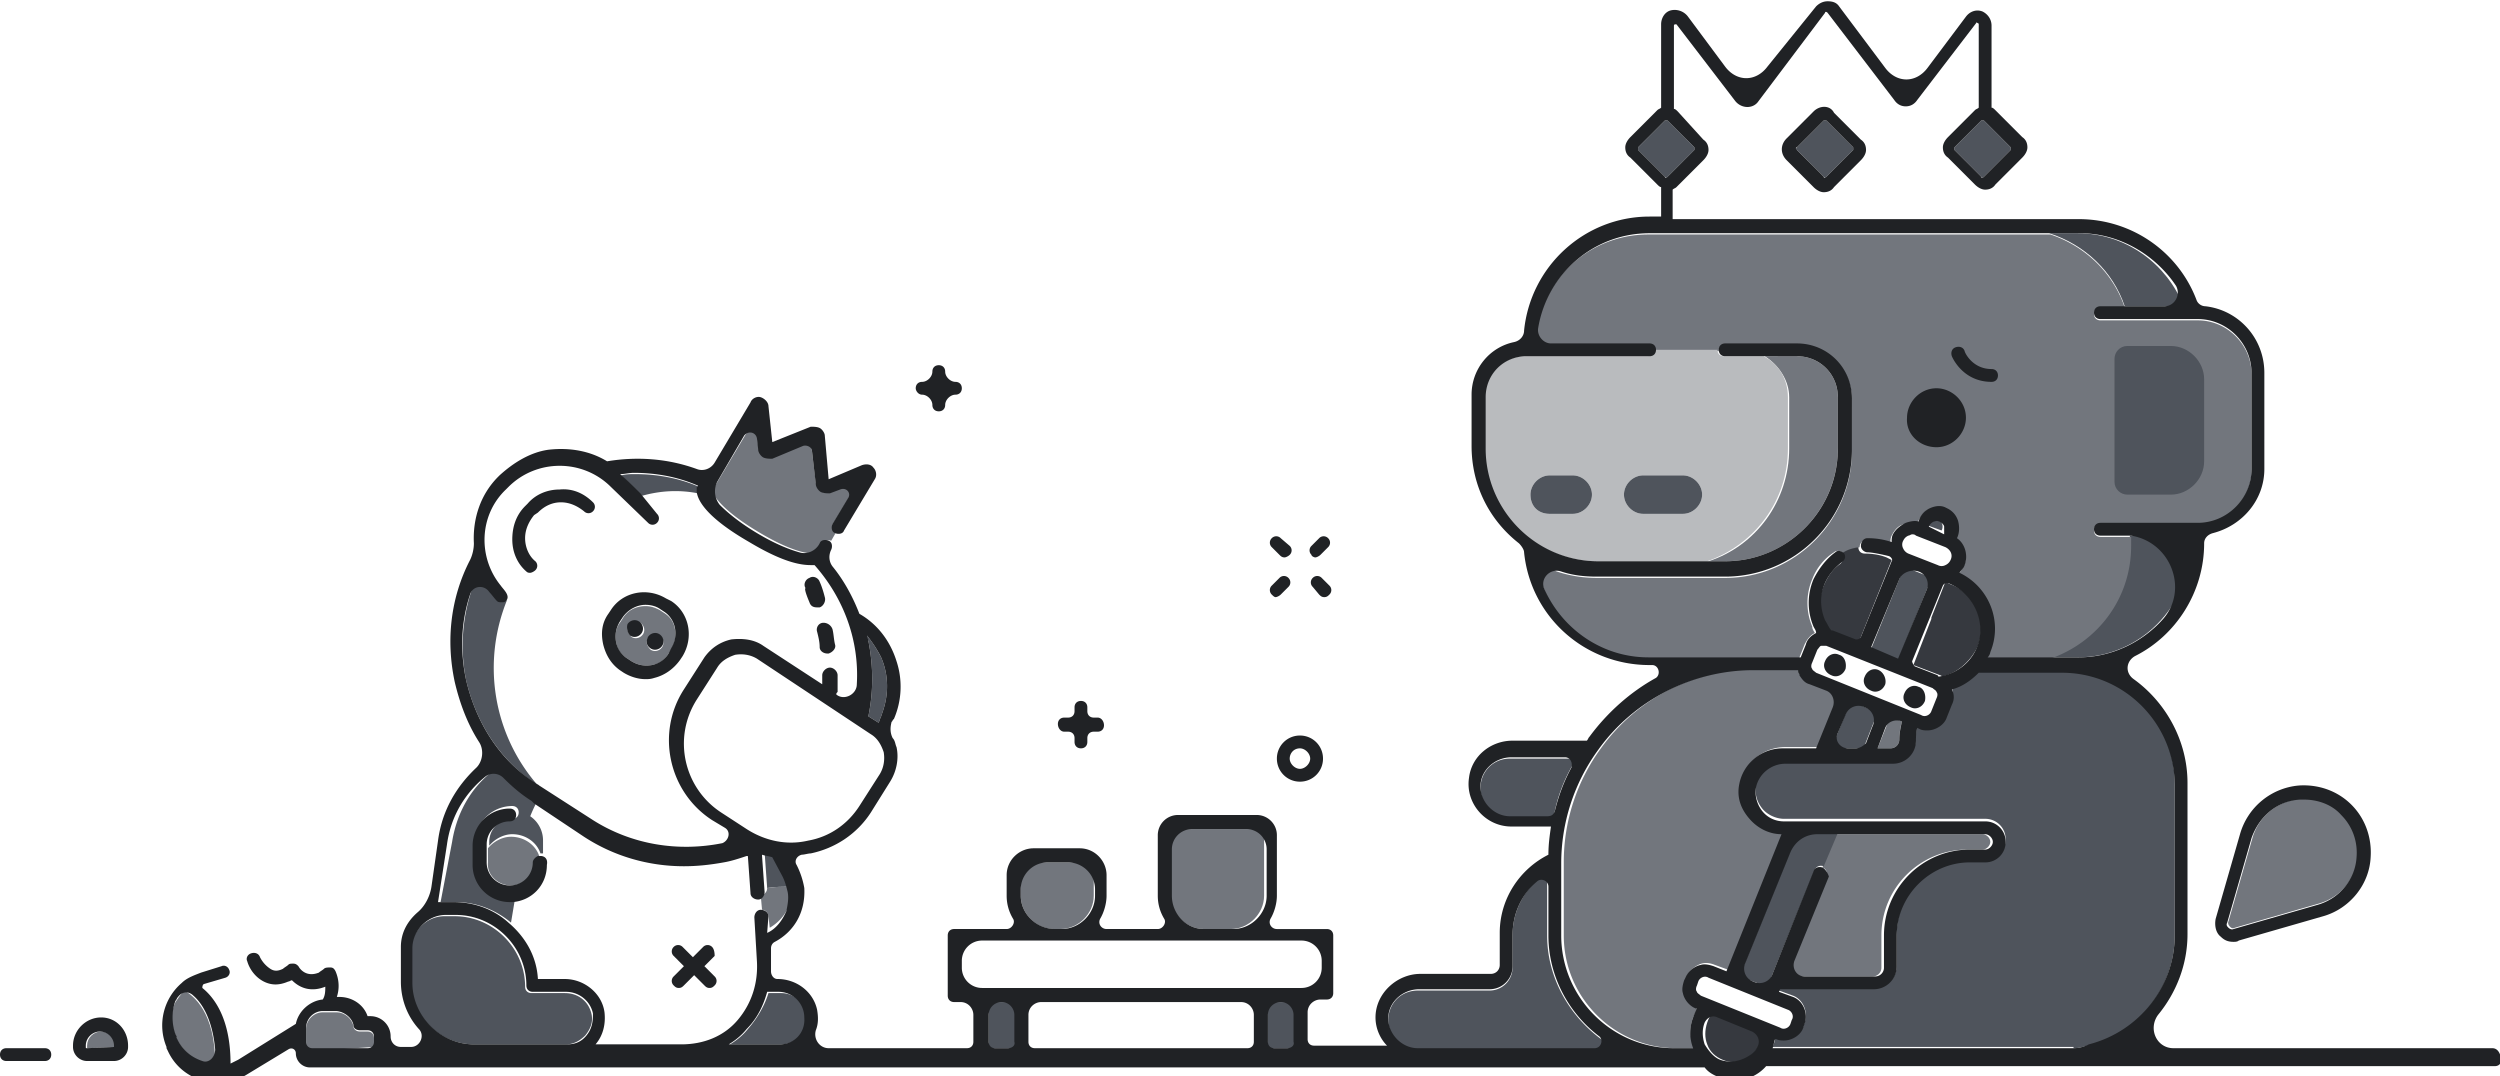 <svg width="288" height="124" fill="none" xmlns="http://www.w3.org/2000/svg"><g clip-path="url(#clip0)"><path d="M20.213 115.438c-.59 1.181-.59 2.51 0 3.838l.148.296v.147c.59 1.181 1.623 2.214 2.95 2.657.443.148 1.033.296 1.476.148 0-5.905-2.508-7.824-3.541-8.414-.443.442-.738.885-1.033 1.328z" fill="#72767D"/><path d="M90.442 100.529l-1.18-2.215c-.442 0-.738-.147-1.18-.295v.148l.295 4.133c.885-.148 1.77-.148 2.656-.148-.148-.442-.296-1.033-.59-1.623z" fill="#4F545C"/><path d="M88.525 105.548l.147 1.328a5.209 5.209 0 0 0 2.213-2.509c.295-.738.295-1.476.148-2.215-.885 0-1.77 0-2.656.148 0 .443-.295.738-.738.886l.148 1.624c.443 0 .738.442.738.738z" fill="#72767D"/><path d="M86.164 118.538c-.59.738-1.328 1.329-2.066 1.772H90a2.96 2.96 0 0 0 2.95-2.953 2.96 2.96 0 0 0-2.95-2.952h-1.475c-.443 1.476-1.328 2.952-2.361 4.133zM50.754 103.924h1.77c2.361 0 4.574.886 6.345 2.362l.443-2.657h-.296a4.283 4.283 0 0 1-4.278-4.281v-2.215a4.283 4.283 0 0 1 4.278-4.28c.443 0 .738.295.738.738 0 .442-.295.738-.738.738a2.645 2.645 0 0 0-2.655 2.657v.443c.59-.739 1.623-1.329 2.655-1.329 1.476 0 2.804.886 3.246 2.214h.295v-1.476a3.36 3.36 0 0 0-1.475-2.805c.295-.738.59-1.328.885-1.919l-.295-.295a19.361 19.361 0 0 1-4.131-3.543c-2.95 1.92-4.869 5.02-5.459 8.71l-1.328 6.938zM54.59 120.31h10.623c.885 0 1.623-.443 2.213-1.034.59-.738.885-1.476.738-2.362-.295-1.476-1.475-2.509-3.099-2.509H61.23c-.443 0-.738-.295-.738-.738 0-4.429-3.689-8.119-8.115-8.119h-1.18c-2.066 0-3.836 1.771-3.836 3.838v3.985c.147 3.839 3.393 6.939 7.23 6.939zM100.033 73.81c.59 2.952.59 5.904 0 8.71l1.18.737c.147-.295.147-.443.295-.738l.148-.443c.737-2.066.737-4.28-.148-6.347a14.66 14.66 0 0 0-1.623-2.51c0 .295 0 .443.148.59zM80.41 56.833v-.59c0-.148 0-.148.147-.148-2.36-1.033-4.868-1.476-7.377-1.476-.59 0-1.033 0-1.623.148l.148.147 2.213 2.215c2.066-.59 4.279-.739 6.492-.296zM61.967 90.49c-5.164-5.904-6.492-14.17-3.54-21.404-.148.147-.296.147-.444.147-.147 0-.442 0-.59-.147-1.032-.886-1.623-2.067-2.213-3.248-1.77 3.838-2.36 8.267-1.475 12.548 1.18 5.019 3.983 9.3 8.262 12.105z" fill="#4F545C"/><path d="M70.967 73.957c.148.886.59 1.476 1.328 1.92l.443.294c.737.443 1.475.59 2.36.443.886-.147 1.476-.59 1.918-1.328l.295-.443c.443-.738.59-1.476.443-2.362-.148-.886-.59-1.476-1.328-1.92l-.442-.294c-.59-.295-1.033-.443-1.623-.443-1.033 0-2.066.443-2.656 1.476l-.295.443c-.443.59-.59 1.329-.443 2.214zm3.689-.443c.295-.442.885-.59 1.328-.295.442.295.59.886.295 1.329-.295.442-.886.59-1.328.295-.443-.443-.59-.886-.295-1.329zm-2.213-1.476c.295-.443.885-.59 1.328-.295.442.295.59.886.295 1.329-.296.442-.886.59-1.328.295-.443-.443-.59-1.034-.295-1.329zM96.05 60.228l2.95-4.87-3.394 1.328c-.295.147-.737.147-1.032-.148-.295-.148-.443-.443-.59-.886l-.59-4.871-4.427 1.771c-.295.148-.738.148-1.033-.147-.295-.148-.442-.443-.59-.886l-.295-3.395-5.016 8.414c.147.443.885 2.067 5.311 4.724s6.197 2.51 6.64 2.51l.737-1.182c.148-.295.738-.442 1.033-.295l.59-1.033c-.442-.295-.59-.738-.295-1.034zM58.869 102.005a2.645 2.645 0 0 0 2.656-2.657c0-.296.295-.59.59-.739-.443-1.328-1.77-2.214-3.246-2.214-1.033 0-2.066.59-2.656 1.329v1.624c-.147 1.476 1.18 2.657 2.656 2.657z" fill="#72767D"/><path d="M210.394 13.876h-.296l-3.098 3.1c-.147.148-.147.296 0 .296l3.098 3.1c.148.147.296.147.296 0l3.098-3.1v-.296l-3.098-3.1zM228.541 13.876h-.295l-3.099 3.1v.296l3.099 3.1c.147.147.147.147.295 0l3.098-3.1v-.296l-3.098-3.1zM191.803 20.372c.148.147.148.147.295 0l3.099-3.1v-.296l-3.099-3.1h-.295l-3.098 3.1v.296l3.098 3.1zM236.213 75.729h3.098c7.23 0 12.984-5.905 12.984-12.99v-1.034h-6.934v1.033c.147 5.905-3.689 11.072-9.148 12.99zM244.77 35.281h6.787c-1.918-4.871-6.639-8.414-12.246-8.414h-3.246c4.132 1.328 7.377 4.428 8.705 8.414z" fill="#4F545C"/><path d="M207.295 75.729l.59-1.477c.295-.59.59-1.033 1.181-1.328-.148-.295-.296-.443-.296-.738a7.023 7.023 0 0 1 0-5.462c.443-1.181 1.328-2.362 2.509-3.1.295-.295.885-.148 1.032.147.591-.295 1.328-.59 1.918-.738 0-.443.296-.738.738-.885.885 0 1.918.147 2.803.442 0-.295 0-.59.148-.885.295-.59.738-1.181 1.475-1.329.443-.147 1.033-.295 1.476-.147.295-.59.738-1.181 1.18-1.477.59-.295 1.328-.443 1.918-.147l.295.147c.59.296 1.033.738 1.181 1.477.147.59.147 1.328-.148 1.919 1.033.738 1.475 2.066.885 3.1-.147.295-.295.59-.59.885 3.394 1.624 5.017 5.61 3.541 9.153-.147.295-.147.443-.295.59h7.377c5.459-1.919 9.295-6.938 9.295-12.99v-1.034h-3.541c-.442 0-.738-.295-.738-.738s.296-.738.738-.738h11.213c3.394 0 6.197-2.805 6.197-6.2V43.105c0-3.395-2.803-6.2-6.197-6.2h-11.213c-.442 0-.738-.296-.738-.738 0-.443.296-.738.738-.738h2.803c-1.327-3.986-4.573-7.086-8.557-8.415h-46.328c-7.082 0-12.836 5.61-12.983 12.695h12.983c.443 0 .738.296.738.739H198c0-.443.295-.739.738-.739H207c3.393 0 6.344 2.805 6.344 6.348v5.905c0 7.971-6.492 14.614-14.606 14.614h-14.754c-2.509 0-4.869-.59-6.935-1.771.885 6.347 6.344 11.071 12.836 11.071h17.41v-.147z" fill="#72767D"/><path d="M206.115 45.762v5.905c0 6.052-3.836 11.219-9.295 12.99h1.918c7.229 0 12.983-5.905 12.983-12.99v-5.905c0-2.657-2.065-4.724-4.721-4.724h-3.689c1.623 1.033 2.804 2.805 2.804 4.724z" fill="#72767D"/><path d="M250.082 56.981c2.065 0 3.836-1.771 3.836-3.838v-9.448c0-2.066-1.771-3.838-3.836-3.838h-5.017c-.885 0-1.475.738-1.475 1.476v14.172c0 .886.738 1.476 1.475 1.476h5.017z" fill="#4F545C"/><path d="M189.885 41.038h-14.164c-2.655 0-4.721 2.067-4.721 4.724v5.905c0 7.233 5.902 12.99 12.984 12.99h12.688c5.459-1.919 9.295-6.938 9.295-12.99v-5.905c0-2.067-1.033-3.838-2.803-4.724h-4.574c-.442 0-.738-.295-.738-.738h-7.377c.148.443-.147.738-.59.738zm-13.574 15.943c0-1.181 1.033-2.214 2.214-2.214h2.655c1.181 0 2.213 1.033 2.213 2.214s-1.032 2.214-2.213 2.214h-2.655c-1.328 0-2.214-.885-2.214-2.214zm19.771 0c0 1.181-1.033 2.214-2.213 2.214h-4.574c-1.18 0-2.213-1.033-2.213-2.214s1.033-2.214 2.213-2.214h4.574c1.18 0 2.213 1.033 2.213 2.214z" fill="#B9BBBE"/><path d="M189.295 54.767c-1.18 0-2.213 1.033-2.213 2.214s1.033 2.214 2.213 2.214h4.574c1.18 0 2.213-1.033 2.213-2.214 0-1.18-1.033-2.214-2.213-2.214h-4.574zM178.524 59.195h2.656c1.18 0 2.213-1.033 2.213-2.214 0-1.18-1.033-2.214-2.213-2.214h-2.656c-1.18 0-2.213 1.033-2.213 2.214 0 1.329.886 2.214 2.213 2.214zM178.229 107.762v-7.233a8.502 8.502 0 0 0-3.983 7.233v3.69a2.646 2.646 0 0 1-2.656 2.658h-8.262c-1.918 0-3.394 1.476-3.394 3.395s1.476 3.395 3.394 3.395h23.016c-4.721-2.51-8.115-7.529-8.115-13.138zM181.623 87.39h-7.672c-1.918 0-3.394 1.477-3.394 3.396 0 1.919 1.476 3.395 3.394 3.395h5.016a18.166 18.166 0 0 1 2.656-6.79z" fill="#4F545C"/><path d="M195.049 117.21c.148-.296.295-.738.59-1.034h-.147a2.896 2.896 0 0 1-1.328-1.328c-.295-.591-.295-1.181 0-1.919l.147-.443a2.894 2.894 0 0 1 1.328-1.329c.59-.295 1.181-.295 1.918 0l1.623.591 6.345-15.796c-1.476 0-2.804-.59-3.689-1.77-.885-1.034-1.328-2.51-1.18-3.987.295-2.362 2.508-4.133 5.016-4.133h3.836l2.508-6.052-3.098-1.329a1.6 1.6 0 0 1-1.18-1.18h-.148c0-.148-.147-.296-.147-.444h-5.164a21.951 21.951 0 0 0-17.853 9.153 22.201 22.201 0 0 0-4.279 13.138v8.414c0 7.233 5.902 12.99 12.984 12.99h2.213c-.738-1.18-.738-2.361-.295-3.542zM218.803 85.176c0-.738.148-1.476.295-2.067l-1.328-.59-1.475 3.69H217.77c.591 0 1.033-.442 1.033-1.033zM209.951 99.938c.442.148.59.591.442 1.033l-4.721 11.515h10.033a1.01 1.01 0 0 0 1.033-1.034v-3.69c0-5.462 4.426-9.89 9.885-9.89h1.77c.443 0 .886-.444.886-.886 0-.443-.443-.886-.886-.886H211.279l-1.328 3.838zM259.525 96.395l-2.804 9.743c-.147.295.148.591.148.591.147.147.295.295.59.147l9.738-2.805c2.508-.738 4.278-2.952 4.426-5.462.147-1.77-.443-3.542-1.771-4.87-1.18-1.182-2.655-1.772-4.278-1.772h-.443c-2.803.295-4.869 2.066-5.606 4.428z" fill="#72767D"/><path d="M238.869 120.752c.59 0 1.033-.147 1.623-.295h.147c5.754-1.476 9.885-6.643 9.885-12.695V90.195c0-7.233-5.901-12.99-12.983-12.99h-9.59c-.886.886-1.918 1.624-3.099 1.919a3.59 3.59 0 0 1 0 1.771l-.59 1.477c-.442.885-1.328 1.476-2.213 1.476-.295 0-.59 0-.885-.148l-.295-.148c-.148.443-.148 1.034-.148 1.477a2.645 2.645 0 0 1-2.656 2.657H205.672c-1.771 0-3.246 1.18-3.393 2.804-.148 1.034.147 1.92.737 2.658s1.623 1.18 2.508 1.18h23.164a2.331 2.331 0 0 1 2.361 2.362 2.331 2.331 0 0 1-2.361 2.362h-1.77c-4.574 0-8.41 3.839-8.41 8.415v3.69a2.645 2.645 0 0 1-2.656 2.657h-10.77l-.148.296 1.623.59c1.181.443 1.771 1.919 1.328 3.1l-.147.443c-.443.886-1.328 1.476-2.214 1.476-.295 0-.59 0-.885-.147h-.147c0 .295-.148.738-.295 1.033h34.672v.147zM223.524 60.08l-.295-.147c-.147-.147-.442 0-.59 0a1.154 1.154 0 0 0-.59.59l1.623.591a.939.939 0 0 0 0-.886c.148.148 0-.147-.148-.147z" fill="#4F545C"/><path d="M212.016 64.953c-.885.59-1.475 1.476-1.918 2.509a5.398 5.398 0 0 0 0 4.281c.148.443.443.886.738 1.18h.148l3.098 1.182 3.836-9.595-.59-.296c-.738-.295-1.623-.442-2.508-.442-.443 0-.738-.296-.738-.739-.738.148-1.328.296-1.918.739.295.442.147.885-.148 1.18zM227.803 74.548c1.181-2.805-.295-6.2-3.098-7.234l-.59-.295-1.623 4.133v.148l-2.066 5.314 3.099 1.181s.147 0 .147.148c1.623-.295 3.246-1.624 4.131-3.395z" fill="#36393F"/><path d="M207 96.1l-6.639 16.386 3.245 1.181 5.459-13.434c.148-.443.591-.59 1.033-.443l1.623-3.838H207v.148zM214.672 86.21l1.623-4.134-3.098-1.328-2.214 5.462h3.689z" fill="#4F545C"/><path d="M202.721 120.31c.148-.296.148-.739.295-1.181l-5.754-2.362c-.295.295-.442.59-.59 1.033-.295.886-.295 1.771 0 2.51.295.885 1.033 1.476 1.77 1.771 1.623.738 3.541-.148 4.279-1.771z" fill="#36393F"/><path d="M219.369 65.287l-3.81 9.445 3.147 1.27 3.81-9.444-3.147-1.271z" fill="#4F545C"/><path d="M207.443 77.795c-.148-.147-.148-.147 0 0zM141.787 107.024c2.066 0 3.836-1.772 3.836-3.838v-7.677h-10.77v7.677c0 2.066 1.77 3.838 3.836 3.838h3.098zM122.164 107.024c2.065 0 3.836-1.772 3.836-3.838v-3.838h-8.41v3.838c0 2.066 1.771 3.838 3.836 3.838h.738z" fill="#72767D"/><path d="M117 115.438h-3.098v5.314H117v-5.314zM149.164 115.438h-3.099v5.314h3.099v-5.314z" fill="#4F545C"/><path d="M43.082 120.605v-1.034c0-.442-.295-.738-.738-.738h-.885c-.443 0-.738-.295-.738-.59-.147-.886-1.033-1.624-1.918-1.624H37.18c-1.032 0-1.918.886-1.918 1.919v2.214c0 .148 0 .148.148.148h3.393l4.279-.295c0 .147 0 0 0 0zM13.279 120.605v-.148c0-.886-.738-1.624-1.623-1.624-.886 0-1.623.738-1.623 1.624v.148c0 .147 0 .147.147.147l3.099-.147c0 .147 0 .147 0 0z" fill="#72767D"/><path d="M5.164 120.752H.738c-.443 0-.738.296-.738.738 0 .443.295.739.738.739h4.426c.443 0 .738-.296.738-.739 0-.442-.295-.738-.738-.738zM287.115 120.752h-36.738c-1.918 0-2.951-2.214-1.77-3.838 2.065-2.509 3.393-5.757 3.393-9.3V90.195c0-4.871-2.508-9.3-6.197-11.957-1.032-.738-.885-2.067.148-2.657 4.721-2.362 7.967-7.381 7.967-12.99 0-.591.443-1.034 1.033-1.181 3.393-.886 5.902-3.839 5.902-7.381V42.957c0-3.986-2.951-7.233-6.787-7.676-.443 0-.886-.295-1.033-.738-2.066-5.462-7.377-9.3-13.574-9.3H192.689v-3.395c.147-.148.295-.148.442-.296l3.099-3.1c.295-.295.59-.738.59-1.18 0-.444-.148-.886-.59-1.182l-2.951-3.247c-.148-.148-.295-.295-.443-.295V2.952s0-.147.148-.147h.147l6.787 8.857c.738.886 2.066.886 2.656 0l7.672-10.186c0-.147.148-.147.295 0l7.672 10.038c.295.443.738.738 1.328.738.59 0 1.033-.295 1.328-.738l6.787-8.857s0-.148.147 0c.148 0 .148.148.148.148V12.4c-.148.148-.295.148-.443.295l-3.098 3.1c-.295.295-.59.738-.59 1.181 0 .443.147.886.59 1.181l3.098 3.1c.295.295.738.59 1.181.59.442 0 .885-.147 1.18-.59l3.098-3.1c.295-.295.59-.738.59-1.18 0-.444-.147-.887-.59-1.182l-3.098-3.1c-.148-.147-.295-.295-.443-.295V2.952c0-.738-.442-1.328-1.032-1.623-.738-.296-1.476 0-1.919.59l-4.426 5.905c-1.328 1.771-3.541 1.771-4.869 0L211.869.738c-.295-.443-.738-.59-1.328-.59-.59 0-1.033.295-1.328.59l-5.606 6.938c-1.328 1.772-3.541 1.772-4.869 0l-4.279-5.757a1.92 1.92 0 0 0-1.918-.738c-.738.148-1.18.886-1.18 1.624V12.4c-.148.148-.295.148-.443.295l-3.098 3.1c-.295.295-.59.738-.59 1.181 0 .443.147.886.59 1.181l3.098 3.1c.148.148.295.295.443.295v3.396h-1.328c-7.525 0-13.721 5.757-14.459 13.138 0 .59-.443 1.18-1.18 1.328-2.804.59-4.869 3.1-4.869 6.053v5.904c0 4.577 2.065 8.562 5.459 11.22.295.295.59.737.59 1.033.738 7.38 6.934 12.99 14.459 12.99h.295c.738 0 1.033 1.034.443 1.476-2.951 1.624-5.607 3.986-7.673 6.79-.147.148-.147.296-.295.444h-8.557c-2.508 0-4.721 1.771-5.016 4.28-.443 2.953 1.918 5.61 4.868 5.61h4.574c-.147 1.034-.295 2.067-.295 3.248-3.246 1.624-5.606 5.019-5.606 9.005v3.69c0 .591-.443 1.033-1.033 1.033h-8.115c-2.656 0-5.164 2.215-5.164 5.019 0 1.329.59 2.51 1.328 3.248h-8.41c-.442 0-.738-.295-.738-.738v-3.1c0-.886.738-1.476 1.476-1.476h.738c.442 0 .737-.295.737-.738v-6.643c0-.443-.295-.738-.737-.738h-5.755c-.59 0-1.032-.591-.737-1.181.442-.738.737-1.772.737-2.657v-6.938a2.33 2.33 0 0 0-2.36-2.362h-9a2.331 2.331 0 0 0-2.361 2.362v6.938c0 1.033.295 1.919.738 2.657.295.443-.148 1.181-.738 1.181h-5.901c-.591 0-1.033-.591-.738-1.181.442-.738.738-1.772.738-2.657v-2.362c0-1.624-1.328-3.1-3.099-3.1h-5.311c-1.623 0-3.099 1.328-3.099 3.1v2.362c0 1.033.295 1.919.738 2.657.295.443-.148 1.181-.738 1.181h-6.049c-.443 0-.738.295-.738.738v6.938c0 .443.295.738.738.738h.738c.885 0 1.475.738 1.475 1.476v3.1c0 .443-.295.738-.737.738H95.459c-1.033 0-1.77-1.033-1.475-2.066.295-.738.295-1.477.147-2.362-.442-2.067-2.36-3.543-4.573-3.543-.443 0-.738-.443-.738-.886v-2.657c0-.295.147-.59.442-.738 2.213-1.181 3.541-3.395 3.394-6.2a9.388 9.388 0 0 0-.885-2.657c-.296-.443 0-1.034.59-1.181.295 0 .737-.148 1.032-.148 2.804-.59 5.312-2.214 6.935-4.724l2.213-3.542c.738-1.181 1.033-2.658.738-3.986-.148-.295-.148-.738-.443-1.034-.295-.59-.295-1.18-.147-1.77 0-.148.147-.148.147-.296l.148-.148a9.363 9.363 0 0 0 .295-6.643c-.738-2.362-2.213-4.28-4.279-5.462-.738-1.919-1.77-3.838-3.098-5.461-.443-.59-.443-1.329-.148-1.92.148-.295.148-.885-.295-1.033-.295-.147-.885-.147-1.033.295-.442.886-1.475 1.329-2.36 1.034-1.033-.296-2.656-.886-4.87-2.215-2.212-1.328-3.54-2.509-4.278-3.247a2.48 2.48 0 0 1-.295-2.657l3.098-5.315c.443-.59 1.328-.442 1.476.296l.147 1.328c0 .295.295.738.59.886.296.148.738.148 1.033.148l3.541-1.477c.443-.147 1.033.148 1.033.59l.443 3.839c0 .295.295.738.59.886.295.147.738.147 1.033.147l1.18-.443c.738-.295 1.328.443.885 1.034l-1.77 2.952c-.148.295-.148.886.295 1.034.295.147.885.147 1.033-.296l3.541-5.904c.295-.443.147-1.034-.148-1.33-.295-.442-.885-.442-1.328-.294l-3.836 1.623-.443-5.019c0-.295-.295-.738-.59-.885-.295-.148-.737-.148-1.032-.148l-4.427 1.772-.442-4.134c0-.443-.443-.886-.886-1.033-.442-.148-1.032.148-1.18.59l-4.131 6.938c-.443.739-1.328 1.034-2.066.739-3.246-1.181-6.787-1.477-10.328-.886-1.918-1.181-4.278-1.624-6.786-1.329-2.066.295-3.984 1.476-5.607 2.953l-.147.147c-2.066 2.067-2.951 4.872-2.804 7.676 0 .59-.147 1.329-.442 1.92-2.214 4.28-2.804 9.152-1.77 14.023.59 2.51 1.475 4.872 2.802 6.938.59.886.443 2.215-.295 2.953-2.36 2.214-3.983 5.019-4.426 8.414l-.738 5.167c-.147 1.181-.737 2.362-1.623 3.1-1.18 1.033-1.918 2.362-1.918 3.985v3.986c0 2.067.738 3.986 2.066 5.462.738.738.148 2.067-.885 2.067h-1.18c-.738 0-1.18-.591-1.18-1.181a2.33 2.33 0 0 0-2.362-2.362h-.295c-.442-1.329-1.77-2.214-3.245-2.214h-.296c.296-.886.296-1.919-.147-2.953-.148-.295-.295-.443-.59-.443s-.59 0-.738.148c-.148.148-.443.295-.59.443-1.476.59-2.213-.443-2.36-.738-.148-.148-.296-.296-.591-.296s-.443 0-.59.148c-.148.148-.443.295-.59.443-.59.295-1.033.295-1.476 0a3.48 3.48 0 0 1-1.18-1.329c-.148-.442-.59-.59-1.033-.442-.442.147-.59.59-.442.885.295 1.034 1.032 1.919 1.918 2.362.885.443 1.77.443 2.803 0 .147 0 .295-.147.442-.147 1.033 1.033 2.361 1.328 3.836.738 0 .442 0 1.033-.295 1.476-1.475.147-2.803 1.328-3.098 2.805l-6.64 4.133-.884.443c0-5.019-1.771-7.529-3.246-8.71 0-.147 0-.295.147-.443l2.508-.738c.443-.147.59-.59.443-.885-.148-.443-.59-.591-.885-.443l-2.361.738c-.738.295-1.623.59-2.213 1.181a6.446 6.446 0 0 0-1.77 7.381v.147l.147.296c.738 1.623 2.066 2.804 3.836 3.395.59.147 1.18.295 1.918.295 1.18 0 2.213-.295 3.246-.886l4.869-2.952c.442-.295.885 0 .885.443 0 .886.738 1.624 1.623 1.624h160.672c.443.59 1.033.885 1.771 1.181.59.295 1.18.295 1.77.295a4.713 4.713 0 0 0 3.541-1.624h83.951c.443 0 .738-.295.738-.738-.148-1.033-.591-1.329-1.033-1.329zM228.246 13.876h.295l3.098 3.1v.295l-3.098 3.1c-.147.148-.295.148-.295 0l-3.098-3.1v-.295l3.098-3.1zM23.312 122.23c-1.328-.443-2.361-1.329-2.951-2.658v-.147l-.148-.295c-.442-1.181-.442-2.658 0-3.839.148-.147.148-.295.295-.442.443-.591 1.18-.739 1.77-.148 1.034.886 2.214 2.805 2.509 6.2 0 .886-.738 1.624-1.475 1.329zm19.77-2.215c0 .443-.295.738-.738.738H36c-.443 0-.738-.295-.738-.738v-1.624c0-1.033.886-1.919 1.918-1.919h1.476c.885 0 1.918.738 2.065 1.624 0 .443.443.591.738.591h.885c.443 0 .738.295.738.738v.59zm58.426-44.285c.886 2.066.886 4.28.148 6.347l-.148.443c-.147.295-.147.443-.295.738l-1.18-.738c.59-2.805.59-5.757 0-8.71 0-.147-.148-.442-.148-.59.59.738 1.181 1.624 1.623 2.51zm-1.18 8.857c.738.442 1.18 1.18 1.475 2.066.148.886 0 1.772-.442 2.51l-2.36 3.69c-1.329 2.067-3.394 3.543-5.903 3.986-2.508.59-5.016 0-7.082-1.328l-2.95-1.92c-4.279-2.804-5.607-8.562-2.804-12.99l2.361-3.69c.443-.739 1.18-1.181 2.066-1.477.885-.147 1.77 0 2.508.443l13.131 8.71zm-46.623-6.2c-.738-3.396-.59-6.79.443-9.89.295-1.034 1.623-1.182 2.213-.296.295.295.59.738.885 1.033.148.148.295.148.59.148.148 0 .295 0 .443-.148.59-.59-.295-1.328-.59-1.771-2.656-3.248-2.509-8.12.59-11.072l.295-.295c3.246-3.247 8.557-3.247 11.803 0l4.279 4.133a.713.713 0 0 0 1.033 0 .714.714 0 0 0 0-1.033l-1.918-2.362s-2.213-2.214-2.361-2.214c.59 0 1.033-.148 1.623-.148 2.508 0 5.016.443 7.377 1.477 0 0 0 .147-.148.147v.59c.148 1.034 1.18 2.953 6.05 5.758C90 64.657 92.066 65.1 93.394 65.1h.442c3.394 3.838 5.164 8.71 4.869 13.729 0 1.18-1.475 1.919-2.36 1.18 0-.147 0-.147.147-.295v-.885-1.034c0-.443-.443-.886-.885-.886-.443 0-.886.443-.886.886v1.034L87.934 74.4c-1.032-.738-2.36-.886-3.688-.738-1.328.295-2.36 1.033-3.098 2.066l-2.361 3.691c-3.246 5.02-1.77 11.81 3.246 15.057l1.475.886c.738.443.443 1.476-.295 1.771-5.164 1.034-10.475.148-14.901-2.657l-6.197-3.986c-.148-.147-.295-.147-.443-.295-3.983-2.51-6.787-6.79-7.967-11.81zm13.869 40.89c-.59.738-1.328 1.033-2.213 1.033H54.59c-3.836 0-7.082-3.247-7.082-7.085v-3.986c0-2.067 1.77-3.838 3.836-3.838h1.18c4.427 0 8.115 3.69 8.115 8.119 0 .443.295.738.738.738h3.836c1.476 0 2.803 1.033 3.099 2.51 0 1.033-.148 1.771-.738 2.509zm4.279 1.033h-3.246c.885-1.033 1.18-2.361 1.032-3.69-.295-2.214-2.36-3.838-4.573-3.838h-3.099c-.147-2.657-1.475-4.872-3.393-6.495-1.623-1.477-3.836-2.362-6.344-2.362h-1.77l1.032-6.643c.443-3.248 2.066-5.905 4.426-7.824a1.58 1.58 0 0 1 2.066.148c1.032 1.033 2.065 1.919 3.246 2.657l.295.295 5.754 3.838c3.393 2.215 7.377 3.395 11.508 3.395 1.475 0 2.95-.147 4.574-.442.885-.148 1.77-.443 2.655-.739.148 0 .148 0 .148.148l.295 4.133c0 .443.443.739.885.739.443 0 .738-.443.738-.886l-.295-4.133v-.148c.443.147.738.147 1.18.295l1.18 2.214c.296.591.443 1.181.59 1.772.148.738 0 1.476-.147 2.214-.442 1.033-1.18 2.067-2.213 2.51l.148-1.919c0-.443-.443-.739-.886-.739-.442 0-.737.443-.737.886l.295 5.019c.147 2.51-.59 4.872-2.213 6.791-1.623 1.919-3.984 2.804-6.492 2.804h-6.64zm18 0H83.95c.738-.442 1.475-1.033 2.066-1.771 1.18-1.181 1.918-2.657 2.36-4.281h1.328a2.96 2.96 0 0 1 2.95 2.952c.148 1.772-1.18 3.1-2.802 3.1zM135 103.186v-5.315a2.331 2.331 0 0 1 2.361-2.361h6.196a2.331 2.331 0 0 1 2.361 2.361v5.315c0 2.066-1.77 3.838-3.836 3.838h-3.393c-2.066 0-3.689-1.772-3.689-3.838zm-17.41 0v-.738c0-1.624 1.328-3.1 3.099-3.1h2.36c1.623 0 3.099 1.328 3.099 3.1v.738c0 2.066-1.771 3.838-3.836 3.838h-.738c-2.213 0-3.984-1.772-3.984-3.838zm-1.475 17.566h-1.476c-.442 0-.737-.295-.737-.738v-3.1c0-.885.737-1.476 1.475-1.476.885 0 1.476.738 1.476 1.476v3.1c.147.443-.296.738-.738.738zm27.59 0h-24.492c-.442 0-.737-.295-.737-.738v-3.1c0-.885.737-1.476 1.475-1.476h23.016c.886 0 1.476.738 1.476 1.476v3.1c0 .443-.295.738-.738.738zm4.574 0h-1.476c-.442 0-.737-.295-.737-.738v-3.1c0-.885.737-1.476 1.475-1.476.885 0 1.475.738 1.475 1.476v3.1c.148.443-.295.738-.737.738zm-2.951-6.938h-32.164a2.331 2.331 0 0 1-2.361-2.362v-.738a2.332 2.332 0 0 1 2.361-2.362h36.738a2.33 2.33 0 0 1 2.36 2.362v.738a2.33 2.33 0 0 1-2.36 2.362h-4.574zm43.377-96.543v-.295l3.098-3.1h.295l3.099 3.1v.295l-3.099 3.1c-.147.148-.295.148-.295 0l-3.098-3.1zm1.18 58.457c-5.311 0-9.885-3.247-11.95-7.823-.591-1.181.59-2.51 1.918-2.067 1.327.443 2.655.59 4.131.59h14.754c7.967 0 14.606-6.495 14.606-14.614V45.91c0-3.543-2.803-6.348-6.344-6.348h-8.262c-.443 0-.738.295-.738.738s.295.738.738.738H207c2.656 0 4.721 2.067 4.721 4.724v5.905c0 7.233-5.901 12.99-12.983 12.99h-14.607c-7.229 0-12.983-5.905-12.983-12.99v-5.905c0-2.657 2.065-4.724 4.721-4.724h14.164c.442 0 .738-.295.738-.738s-.296-.738-.738-.738h-11.361c-.885 0-1.623-.886-1.475-1.772 1.033-6.2 6.344-10.923 12.836-10.923H239.607c4.573 0 8.705 2.51 11.065 6.052.59 1.033-.147 2.362-1.328 2.362H241.967c-.442 0-.737.295-.737.738s.295.738.737.738h11.213c3.394 0 6.197 2.805 6.197 6.2V54.03c0 3.395-2.803 6.2-6.197 6.2h-11.213c-.442 0-.737.295-.737.738s.295.738.737.738h3.541c4.574.738 6.64 6.2 3.689 9.595-2.361 2.657-5.902 4.428-9.738 4.428h-10.475c.147-.147.295-.442.295-.59 1.475-3.543-.148-7.529-3.541-9.152.147-.296.442-.443.59-.886.443-1.181 0-2.51-.885-3.1.295-.59.295-1.329.147-1.92a2.344 2.344 0 0 0-1.18-1.475l-.295-.148c-.59-.295-1.328-.148-1.918.148a2.348 2.348 0 0 0-1.181 1.476c-.442-.148-1.032 0-1.475.147-.59.296-1.18.739-1.475 1.33-.148.294-.148.59-.148.885a8.583 8.583 0 0 0-2.803-.443c-.443 0-.738.443-.738.886 0 .442.443.738.738.738.59 0 1.918.295 2.508.443.295.147.443.443.295.59l-3.541 8.71c-.147.295-.443.295-.59.295l-2.656-1.034h-.147c-.295-.295-.443-.738-.738-1.18-.738-1.772-.59-3.69.59-5.315a6.989 6.989 0 0 1 1.476-1.476c.295-.295.295-.59.147-.886-.295-.295-.738-.443-1.033-.147-1.032.738-1.918 1.919-2.508 3.1a7.014 7.014 0 0 0 0 5.462c.148.295.295.442.295.738-.59.295-1.033.738-1.18 1.328l-.59 1.477h-17.558zm29.213 7.382c-.147.738-.295 1.328-.295 2.066 0 .59-.442 1.034-1.032 1.034h-1.476l.885-2.362c.295-.739 1.181-1.034 1.918-.739zm-5.311 3.1h-.885c-.886 0-1.623-.886-1.181-1.772l.886-2.067c.295-.885 1.328-1.328 2.213-.885.885.295 1.328 1.328.885 2.214l-.738 1.919c-.295.295-.737.59-1.18.59zm-4.574-8.71c-.147-.148-.442-.295-.442-.443-.148-.148-.148-.443 0-.738l.59-1.476c.147-.148.295-.443.442-.443h.591l12.245 4.871c.148.148.443.296.443.443.148.148.148.443 0 .738l-.59 1.477c-.148.442-.738.738-1.18.442L209.213 77.5zm14.902-14.467c.59.295.885.886.59 1.477a1.154 1.154 0 0 1-.59.59.94.94 0 0 1-.885 0l-3.394-1.329a1.154 1.154 0 0 1-.59-.59.939.939 0 0 1 0-.886c.148-.295.295-.443.59-.59.148 0 .295-.148.443-.148.147 0 .295 0 .442.148l3.394 1.328zm-1.918-2.362a1.15 1.15 0 0 1 .59-.59c.148 0 .295-.148.59 0l.295.147c.148.148.295.296.295.443v.886l-1.77-.886zm-1.181 5.167c.886.295 1.328 1.329.886 2.214l-3.246 7.824-3.099-1.328 3.246-7.824c.295-.738 1.328-1.181 2.213-.886zm-.737 10.333l3.541-8.71c.147-.294.442-.294.59-.294 2.656 1.033 4.279 3.985 3.541 6.79-.59 2.214-2.508 3.69-4.574 3.986 0 0-.147 0-.147-.148l-2.656-1.033c-.148-.148-.295-.443-.295-.59zM178.23 94.033h-4.279c-1.918 0-3.541-1.771-3.394-3.69.148-1.772 1.771-3.1 3.541-3.1h6.197c.59 0 .885.59.738 1.18-.885 1.625-1.476 3.248-1.918 5.02-.148.443-.443.59-.885.59zm5.459 26.719h-20.361c-1.918 0-3.541-1.771-3.393-3.69.147-1.772 1.77-3.1 3.54-3.1h8.115a2.645 2.645 0 0 0 2.656-2.657v-3.543c0-2.51 1.033-4.724 2.803-6.2.443-.443 1.328-.148 1.328.59v5.61c0 4.724 2.361 9.005 5.902 11.662.442.443.147 1.328-.59 1.328zm11.36-3.543a4.9 4.9 0 0 0 0 3.543h-2.213c-7.229 0-12.983-5.904-12.983-12.99v-8.267a22.2 22.2 0 0 1 4.278-13.138c4.131-5.757 10.918-9.152 17.853-9.152h5.164c0 .147 0 .295.147.443v.147c.295.443.59.886 1.18 1.034l1.919.738c.737.295 1.032 1.18.737 1.919l-1.918 4.724h-3.836a5.077 5.077 0 0 0-5.016 4.133c-.295 1.476.147 2.805 1.18 3.986.885 1.033 2.213 1.771 3.689 1.771l-6.345 15.795-1.475-.59c-.443-.148-1.033-.296-1.475-.148-.738.148-1.476.738-1.771 1.476l-.148.296c-.147.442-.295 1.033-.147 1.476.147.738.738 1.476 1.475 1.771h.148a7.22 7.22 0 0 0-.443 1.033zm14.902-17.27c-.443-.149-.885 0-1.033.442l-4.721 11.809c-.295.886-1.328 1.329-2.213.886-.886-.295-1.328-1.328-.886-2.214l5.164-12.695c.591-1.329 1.771-2.067 3.099-2.067h19.328c.442 0 .885.443.885.886 0 .442-.443.885-.885.885h-1.771c-5.459 0-9.885 4.429-9.885 9.891v3.69a1.01 1.01 0 0 1-1.033 1.034h-8.115c-.885 0-1.475-.886-1.18-1.772l3.984-9.743c-.148-.442-.443-.885-.738-1.033zm-8.262 21.551c-1.033.739-2.361 1.034-3.541.591-.738-.295-1.328-1.033-1.771-1.772-.295-.885-.295-1.771 0-2.509.295-.591.885-.886 1.476-.591l3.983 1.624c.59.296.885.886.738 1.476a2.3 2.3 0 0 1-.885 1.181zm-5.754-6.79c-.148-.148-.443-.295-.443-.443-.148-.148-.148-.443 0-.738l.147-.443c.148-.443.738-.738 1.181-.443l9.147 3.691c.443.147.738.738.443 1.181l-.148.443c-.147.442-.737.738-1.18.442l-9.147-3.69zm44.704 5.609s-.147 0 0 0c-.59.296-1.18.443-1.77.443h-34.672c.147-.295.147-.738.295-1.033h.147c.296.148.591.148.886.148.885 0 1.918-.591 2.213-1.477l.147-.442c.443-1.181-.147-2.658-1.328-3.1l-1.623-.591.148-.295h10.771a2.645 2.645 0 0 0 2.655-2.657v-3.543c0-4.576 3.836-8.414 8.41-8.414h1.771a2.331 2.331 0 0 0 2.36-2.362 2.331 2.331 0 0 0-2.36-2.362h-23.164c-1.033 0-1.918-.443-2.509-1.181-.59-.738-.885-1.772-.737-2.657.295-1.624 1.77-2.805 3.393-2.805H218.066a2.645 2.645 0 0 0 2.655-2.657c0-.443 0-1.034.148-1.476l.295.147c.295.148.59.148.885.148.886 0 1.918-.59 2.213-1.476l.591-1.477c.295-.59.295-1.18 0-1.771 1.18-.295 2.213-1.033 3.098-1.919h9.59c7.23 0 12.984 5.905 12.984 12.99v17.272c0 5.905-4.131 11.071-9.886 12.547z" fill="#202225"/><path d="M82.033 109.09a.713.713 0 0 0-1.033 0l-1.18 1.181-1.18-1.181a.713.713 0 0 0-1.033 0 .715.715 0 0 0 0 1.034l1.18 1.181-1.18 1.181a.713.713 0 0 0 0 1.033c.147.148.295.295.59.295s.442-.147.59-.295l1.18-1.181 1.18 1.181c.148.148.296.295.59.295.296 0 .443-.147.59-.295a.713.713 0 0 0 0-1.033l-1.18-1.181 1.18-1.181c0-.148 0-.738-.294-1.034zM93.246 69.381c.148.443.443.59.885.59h.295c.443-.147.738-.738.59-1.18-.295-1.181-.59-1.772-.59-1.772-.147-.443-.737-.738-1.18-.443-.443.148-.738.738-.443 1.181-.147 0 0 .59.443 1.624zM94.131 72.776c.148.59.295 1.181.295 1.772 0 .442.443.738.885.738h.148c.443-.148.885-.59.738-1.034-.148-.59-.148-1.18-.295-1.771a1.11 1.11 0 0 0-1.033-.738c-.59 0-.885.59-.738 1.033zM61.082 65.986c.148 0 .443-.148.59-.296a.714.714 0 0 0 0-1.033c-.738-.59-1.18-1.624-1.18-2.657s.442-1.919 1.033-2.657l.442-.295c.738-.739 1.623-1.181 2.656-1.181 1.033 0 1.918.443 2.656 1.033a.713.713 0 0 0 1.032 0 .714.714 0 0 0 0-1.033c-1.032-1.034-2.36-1.624-3.836-1.476-1.475 0-2.803.59-3.688 1.623l-.295.295c-1.033 1.034-1.476 2.362-1.476 3.839 0 1.476.59 2.804 1.623 3.69.148.148.295.148.443.148zM71.41 77.205l.443.295c.737.443 1.623.738 2.508.738.295 0 .59 0 1.032-.148 1.18-.295 2.214-1.033 2.951-2.066l.295-.443c1.328-2.214.738-5.02-1.328-6.348l-.59-.295c-2.213-1.329-5.016-.738-6.344 1.329l-.295.443c-.738 1.033-.885 2.214-.59 3.542.295 1.181.885 2.215 1.918 2.953zm0-5.61l.295-.443c.59-.885 1.623-1.476 2.656-1.476.59 0 1.18.148 1.623.443l.442.295c.738.443 1.18 1.181 1.328 1.92.148.885 0 1.623-.443 2.361l-.295.59c-.442.739-1.18 1.182-1.918 1.33-.885.147-1.623 0-2.36-.444l-.443-.295c-.738-.443-1.18-1.18-1.328-1.919-.147-.886 0-1.624.443-2.362z" fill="#202225"/><path d="M72.59 73.219c.443.295 1.033.148 1.328-.295.295-.443.147-1.034-.295-1.329-.443-.295-1.033-.147-1.328.295-.148.443 0 1.034.295 1.329zM74.95 74.695c.443.295 1.034.148 1.329-.295.295-.443.147-1.033-.295-1.329-.443-.295-1.033-.147-1.328.296-.295.59-.148 1.033.295 1.328zM62.262 98.61h-.295c-.295.147-.59.442-.59.738a2.646 2.646 0 0 1-2.656 2.657 2.645 2.645 0 0 1-2.655-2.657V97.28a2.645 2.645 0 0 1 2.655-2.657c.443 0 .738-.295.738-.738s-.295-.738-.738-.738a4.283 4.283 0 0 0-4.278 4.28v2.215a4.283 4.283 0 0 0 4.278 4.281h.295c2.214-.148 3.984-1.919 3.984-4.281.148-.738-.295-1.034-.738-1.034zM208.918 12.843l-3.098 3.1c-.738.738-.738 1.771 0 2.51l3.098 3.1c.295.295.738.59 1.18.59.443 0 .886-.148 1.181-.59l3.098-3.1c.295-.296.59-.739.59-1.181 0-.443-.147-.886-.59-1.181l-3.098-3.1c-.443-.886-1.623-.886-2.361-.148zm4.574 4.28v.148l-3.099 3.1c-.147.148-.295.148-.295 0l-3.098-3.1c-.148-.147-.148-.295 0-.295l3.098-3.1h.295l3.099 3.1v.148zM258.049 96.1l-2.803 9.743c-.148.738 0 1.624.59 2.067.443.442.885.59 1.475.59.148 0 .443 0 .591-.148l9.737-2.804c3.099-.886 5.312-3.691 5.459-6.79.148-2.215-.59-4.43-2.213-6.053-1.623-1.624-3.836-2.362-6.049-2.215a7.737 7.737 0 0 0-6.787 5.61zm6.935-3.986h.442c1.623 0 3.246.59 4.279 1.772 1.328 1.328 1.918 3.1 1.77 4.871-.147 2.51-1.918 4.724-4.426 5.462l-9.738 2.805c-.295.147-.59-.148-.59-.148-.147-.147-.295-.295-.147-.59l2.803-9.743c.885-2.51 2.951-4.281 5.607-4.429zM216.443 77.205c-.591-.296-1.328 0-1.623.738-.295.59 0 1.328.737 1.624.59.295 1.328 0 1.623-.738.148-.591-.147-1.33-.737-1.624zM211.869 75.433c-.59-.295-1.328 0-1.623.738-.295.59 0 1.329.738 1.624.59.296 1.327 0 1.623-.738.147-.738-.148-1.476-.738-1.624zM221.016 79.124c-.59-.295-1.328 0-1.623.738-.295.59 0 1.328.738 1.624.59.295 1.328 0 1.623-.738.148-.739-.148-1.477-.738-1.624zM11.656 117.209c-1.77 0-3.246 1.477-3.246 3.248v.148c0 .885.738 1.624 1.623 1.624h3.098c.886 0 1.623-.739 1.623-1.624v-.148c0-1.771-1.328-3.248-3.098-3.248zm1.623 3.396c0 .147 0 .147 0 0l-3.246.147c-.148 0-.148 0-.148-.147v-.148c0-.886.738-1.624 1.623-1.624.886 0 1.623.738 1.623 1.624v.148h.148zM106.229 45.467c.591 0 1.181.59 1.181 1.18 0 .444.295.739.737.739.443 0 .738-.296.738-.738 0-.59.59-1.181 1.18-1.181.443 0 .738-.296.738-.738 0-.443-.295-.739-.738-.739-.59 0-1.18-.59-1.18-1.18 0-.443-.295-.739-.738-.739-.442 0-.737.296-.737.739 0 .59-.59 1.18-1.181 1.18-.442 0-.737.296-.737.739 0 .295.295.738.737.738zM122.607 84.29h.442c.443 0 .738.296.738.738v.443c0 .443.295.739.738.739.442 0 .737-.296.737-.739v-.443c0-.442.295-.738.738-.738h.443c.442 0 .737-.295.737-.738s-.295-.885-.737-.885H126c-.443 0-.738-.296-.738-.739v-.442c0-.443-.295-.738-.737-.738-.443 0-.738.295-.738.738v.442c0 .443-.295.739-.738.739h-.442c-.443 0-.738.295-.738.738s.295.885.738.885zM151.525 64.214c.147 0 .442-.147.59-.295l.885-.886A.714.714 0 0 0 153 62a.713.713 0 0 0-1.033 0l-.885.886a.714.714 0 0 0 0 1.033c0 .148.295.295.443.295zM146.951 68.79c.147 0 .442-.147.59-.295l.885-.886a.714.714 0 0 0 0-1.033.713.713 0 0 0-1.033 0l-.885.886a.714.714 0 0 0 0 1.033c.148.148.295.295.443.295zM151.967 68.495c.148.148.295.295.59.295s.443-.147.59-.295a.714.714 0 0 0 0-1.033l-.885-.886a.713.713 0 0 0-1.033 0 .714.714 0 0 0 0 1.034l.738.885zM147.393 63.919c.148.148.295.295.591.295.147 0 .442-.147.59-.295a.714.714 0 0 0 0-1.033L147.541 62a.713.713 0 0 0-1.033 0 .714.714 0 0 0 0 1.033l.885.886zM149.754 90.048a2.645 2.645 0 0 0 2.656-2.658 2.645 2.645 0 0 0-2.656-2.657 2.646 2.646 0 0 0-2.656 2.657 2.646 2.646 0 0 0 2.656 2.658zm0-3.838c.59 0 1.18.59 1.18 1.18s-.59 1.181-1.18 1.181-1.18-.59-1.18-1.18c0-.591.442-1.181 1.18-1.181zM223.082 51.519c1.918 0 3.393-1.624 3.393-3.395 0-1.92-1.623-3.396-3.393-3.396-1.918 0-3.393 1.624-3.393 3.396-.148 1.919 1.475 3.395 3.393 3.395zM229.426 43.99c.443 0 .738-.295.738-.738s-.295-.738-.738-.738c-2.213 0-3.098-1.919-3.098-2.066-.148-.443-.59-.59-1.033-.443-.443.147-.59.59-.443 1.033 0 0 1.181 2.952 4.574 2.952z" fill="#202225"/></g><defs><clipPath id="clip0"><path fill="#fff" d="M0 0h288v124H0z"/></clipPath></defs></svg>